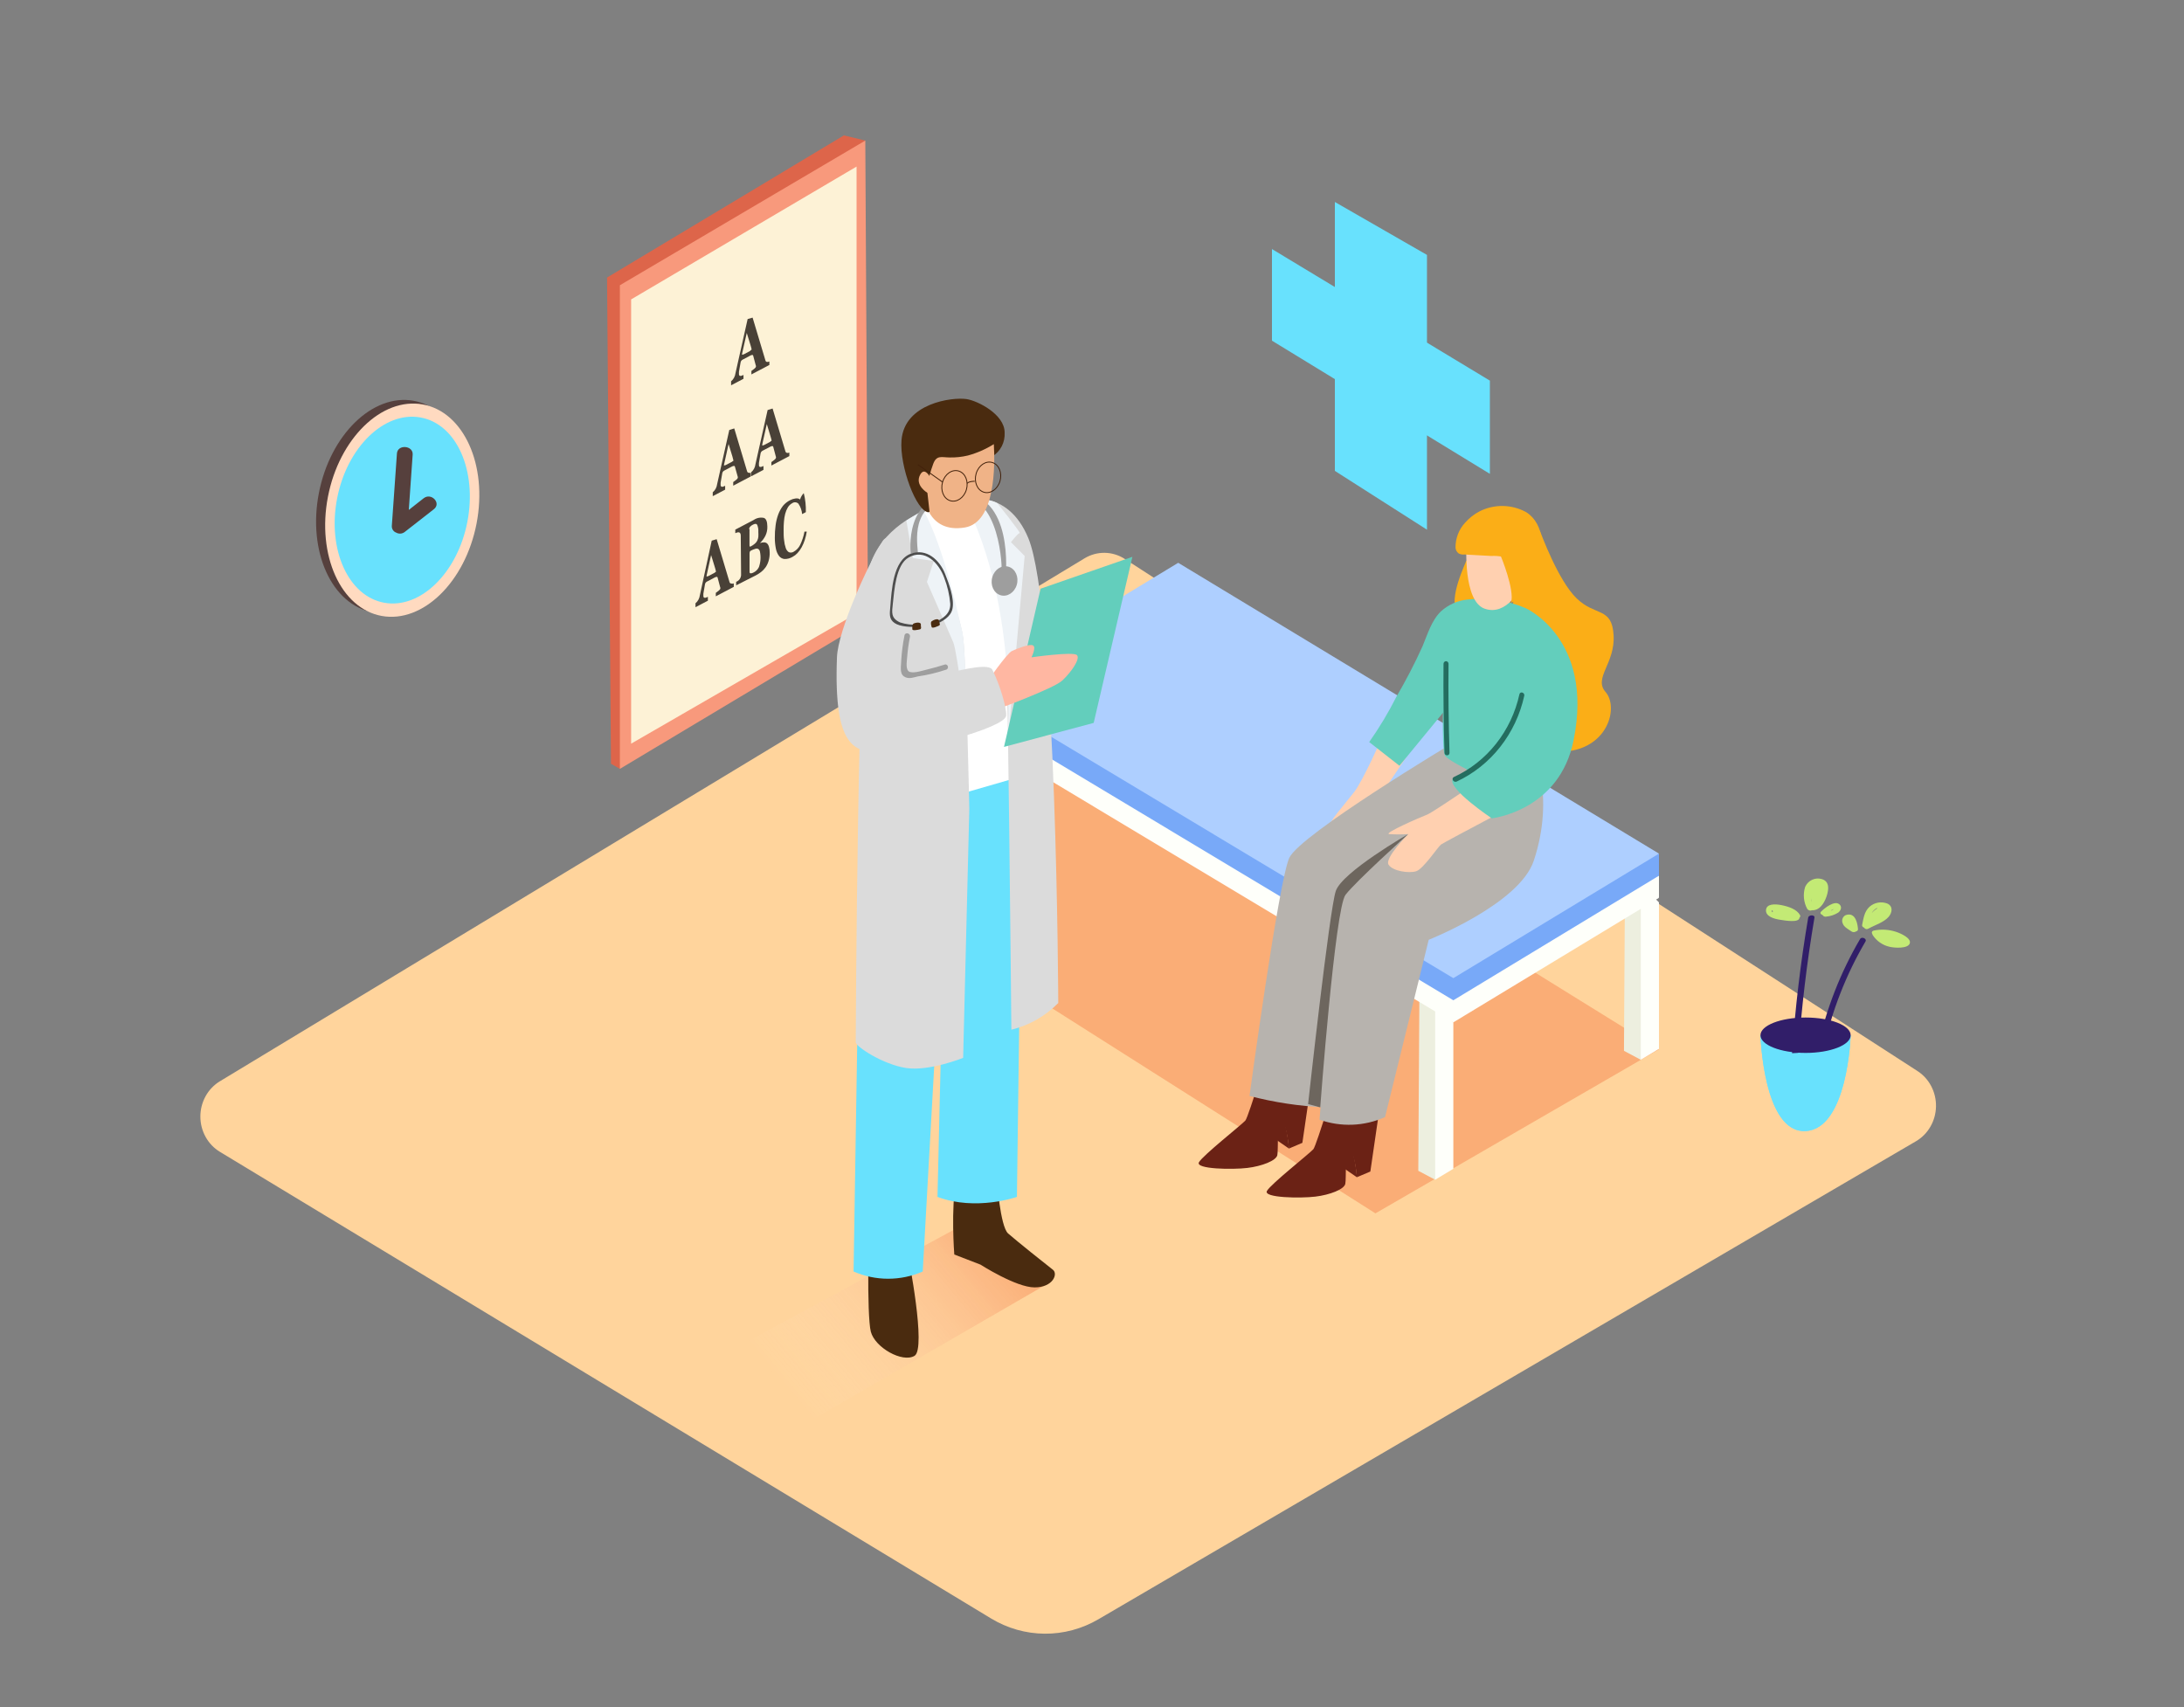 <svg width="614" height="480" viewBox="0 0 614 480" fill="none" xmlns="http://www.w3.org/2000/svg">
<rect x="0" y="0" width="614" height="480" fill="#808080" stroke="none"/>
<path d="M308.811 455.232L538.677 320.832C540.341 319.856 541.732 318.445 542.714 316.739C543.696 315.032 544.234 313.089 544.276 311.099C544.317 309.11 543.861 307.143 542.953 305.394C542.044 303.644 540.713 302.171 539.092 301.12L316.21 157.136C314.519 156.043 312.574 155.45 310.585 155.419C308.595 155.388 306.634 155.921 304.912 156.96L61.799 304C60.136 305.008 58.756 306.453 57.797 308.191C56.837 309.929 56.332 311.899 56.332 313.904C56.332 315.909 56.837 317.879 57.797 319.617C58.756 321.355 60.136 322.8 61.799 323.808L278.618 455.008C283.198 457.778 288.391 459.256 293.686 459.295C298.981 459.334 304.194 457.934 308.811 455.232V455.232Z" fill="#FFD49C"/>
<path style="mix-blend-mode:multiply" opacity="0.32" d="M295.656 360.24L215.928 406.352L199.412 382.96L272.908 343.168" fill="url(#paint0_linear)"/>
<path style="mix-blend-mode:multiply" opacity="0.32" d="M512.782 315.824L433.07 361.936L416.553 338.544L495.406 294.64" fill="url(#paint1_linear)"/>
<path style="mix-blend-mode:multiply" opacity="0.32" d="M466.394 295.008L386.682 341.12L254.749 257.44L308.55 197.2" fill="url(#paint2_linear)"/>
<path d="M399.039 280.576L398.732 329.152L403.475 331.664L406.038 322.8V289.92V282.352" fill="#EDEFDF"/>
<path d="M408.586 287.424V328.592L403.475 331.664V282.352L408.586 287.424Z" fill="#FEFFFA"/>
<path d="M456.847 246.864L456.555 295.424L461.283 297.952L463.846 289.072V256.192V248.624" fill="#EDEFDF"/>
<path d="M466.394 253.696V294.864L461.283 297.952V248.624L466.394 253.696Z" fill="#FEFFFA"/>
<path d="M331.238 170.64L466.394 252.416L408.586 287.424L272.908 206L331.238 170.64Z" fill="#FEFFFA"/>
<path d="M272.908 206V199.792L282.072 204.208L281.289 207.056" fill="#FEFFFA"/>
<path d="M466.394 252.416V246.192L458.95 248.256L462.68 251.888" fill="#FEFFFA"/>
<path d="M331.238 164.432L466.394 246.192L408.586 281.216L272.908 199.792L331.238 164.432Z" fill="#FEFFFA"/>
<path d="M331.238 164.432L466.394 246.192L408.586 281.216L272.908 199.792L331.238 164.432Z" fill="#78A9F8"/>
<path d="M272.908 199.792V193.568L282.072 198L281.289 200.832" fill="#78A9F8"/>
<path d="M466.394 246.192V239.984L458.95 242.048L462.68 245.664" fill="#78A9F8"/>
<path d="M331.238 158.224L466.394 239.984L408.586 274.992L272.908 193.568L331.238 158.224Z" fill="#AECFFF"/>
<path d="M272.877 203.488L272.57 252.064L277.313 254.576L279.861 245.712V212.832V205.264" fill="#EDEFDF"/>
<path d="M282.425 210.336V251.504L277.313 254.576V205.264L282.425 210.336Z" fill="#FEFFFA"/>
<path d="M401.172 71.664V148.912L375.277 132.384V56.784L401.172 71.664Z" fill="#68E1FD"/>
<path d="M418.855 107.008V133.216L357.594 95.776V70.016L418.855 107.008Z" fill="#68E1FD"/>
<path d="M243.267 39.52L237.25 38.064L170.661 78.032L171.767 214.72L174.269 216.16" fill="#DD654A"/>
<path d="M243.267 39.52L244.034 174.4L174.269 216.16V80.192L243.267 39.52Z" fill="#F8997C"/>
<path d="M240.811 46.832V172.48L177.431 209.072V84.176L240.811 46.832Z" fill="#FDF2D6"/>
<path d="M215.959 101.728L216.297 101.632V102.608L211.247 105.264V104.288L211.677 103.968L212.091 103.648C212.202 103.557 212.305 103.455 212.398 103.344L212.521 103.104V102.848L212.429 102.56L211.753 100.016C211.742 99.947 211.705 99.884 211.651 99.843C211.596 99.801 211.529 99.783 211.462 99.792C211.29 99.814 211.124 99.868 210.97 99.952L208.791 101.104C208.639 101.175 208.507 101.283 208.405 101.42C208.304 101.557 208.236 101.718 208.207 101.888L207.747 104.544V104.832V105.152C207.747 105.76 208.177 105.856 209.021 105.408V106.496L205.537 108.32V107.2C206.211 106.643 206.652 105.834 206.765 104.944L210.188 89.696L211.584 89.296L215.192 101.344C215.217 101.464 215.281 101.571 215.373 101.647C215.466 101.723 215.581 101.763 215.698 101.76L215.959 101.728ZM210.955 98.528C211.201 98.4 211.324 98.304 211.308 98.24C211.236 97.855 211.138 97.475 211.017 97.104L209.942 93.6L208.76 98.832C208.683 99.094 208.627 99.361 208.591 99.632C208.591 99.76 208.76 99.728 209.067 99.632L210.894 98.672" fill="#494137"/>
<path d="M221.562 127.328C221.682 127.313 221.8 127.287 221.915 127.248V128.224L216.865 130.88V129.904L217.31 129.584L217.724 129.264C217.834 129.171 217.937 129.07 218.031 128.96L218.154 128.72V128.464L218.062 128.16L217.387 125.616C217.372 125.546 217.332 125.485 217.274 125.446C217.217 125.408 217.147 125.394 217.08 125.408C216.908 125.43 216.742 125.484 216.589 125.568L214.409 126.704C214.261 126.776 214.131 126.882 214.03 127.016C213.928 127.149 213.858 127.305 213.826 127.472L213.365 130.144V130.416V130.752C213.365 131.36 213.795 131.44 214.639 131.008V132.096L211.277 133.856H211.155V132.8C211.834 132.24 212.275 131.424 212.383 130.528L215.806 115.28L217.203 114.848L220.81 126.896C220.837 127.024 220.908 127.138 221.009 127.216C221.099 127.284 221.206 127.323 221.316 127.328C221.398 127.337 221.48 127.337 221.562 127.328ZM216.573 124.128C216.803 124 216.926 123.92 216.926 123.856C216.854 123.471 216.756 123.091 216.635 122.72L215.575 119.216L214.424 124.352C214.352 124.614 214.3 124.881 214.271 125.152C214.271 125.264 214.424 125.264 214.731 125.152L216.573 124.192" fill="#494137"/>
<path d="M210.832 132.96H211.063V133.952L206.135 136.544V135.52L206.58 135.2L206.995 134.88C207.105 134.788 207.208 134.686 207.302 134.576L207.425 134.336V134.08L207.332 133.776L206.611 131.2C206.596 131.13 206.556 131.069 206.498 131.03C206.441 130.992 206.371 130.978 206.304 130.992C206.133 131.008 205.967 131.057 205.813 131.136L203.633 132.288C203.484 132.357 203.352 132.464 203.251 132.597C203.149 132.731 203.08 132.888 203.05 133.056L202.589 135.728V136V136.32C202.589 136.928 203.019 137.024 203.863 136.576V137.664L200.379 139.488V138.4C201.058 137.84 201.5 137.024 201.607 136.128L205.03 120.88L206.427 120.448L210.034 132.496C210.065 132.623 210.135 132.735 210.234 132.816C210.324 132.88 210.431 132.913 210.541 132.912C210.635 132.943 210.733 132.96 210.832 132.96V132.96ZM205.844 129.76C206.074 129.632 206.212 129.536 206.197 129.472C206.119 129.088 206.021 128.709 205.905 128.336L204.83 124.832L203.695 129.968C203.619 130.23 203.563 130.497 203.526 130.768C203.526 130.88 203.679 130.88 203.986 130.768L205.828 129.808" fill="#494137"/>
<path d="M205.936 164.096L206.289 164.016V164.992L201.239 167.648V166.672L201.668 166.352L202.083 166.032C202.194 165.941 202.297 165.839 202.39 165.728L202.513 165.488V165.232L202.42 164.928L201.745 162.384C201.74 162.35 201.728 162.318 201.71 162.289C201.692 162.26 201.669 162.235 201.642 162.215C201.614 162.196 201.584 162.183 201.551 162.176C201.519 162.169 201.486 162.169 201.453 162.176C201.282 162.198 201.115 162.252 200.962 162.336L198.783 163.488C198.633 163.557 198.502 163.663 198.4 163.797C198.299 163.931 198.23 164.088 198.199 164.256L197.739 166.928V167.2V167.52C197.739 168.144 198.169 168.224 199.013 167.792V168.88L195.528 170.704V169.6C196.203 169.043 196.644 168.234 196.756 167.344L200.087 152L201.484 151.584L205.091 163.632C205.116 163.753 205.179 163.862 205.272 163.941C205.364 164.02 205.479 164.063 205.598 164.064C205.708 164.092 205.822 164.103 205.936 164.096V164.096ZM200.932 160.976C201.177 160.848 201.3 160.752 201.285 160.688C201.212 160.303 201.115 159.923 200.993 159.552L199.918 156.048L198.783 161.184C198.707 161.446 198.651 161.713 198.614 161.984C198.614 162.096 198.783 162.08 199.09 161.984L200.916 161.024" fill="#494137"/>
<path d="M216.189 153.744C216.33 154.264 216.397 154.803 216.389 155.344C216.409 156.14 216.306 156.934 216.082 157.696C215.892 158.344 215.602 158.955 215.222 159.504C214.866 160.003 214.442 160.445 213.964 160.816C213.48 161.188 212.967 161.514 212.429 161.792L209.835 163.104L206.964 164.56V163.568C207.347 163.43 207.683 163.177 207.928 162.842C208.174 162.506 208.319 162.102 208.346 161.68L208.253 150.624C208.253 149.632 207.747 149.408 206.718 149.904V148.896L211.876 146.192C212.293 145.901 212.762 145.699 213.255 145.597C213.747 145.495 214.254 145.496 214.747 145.6C215.391 145.824 215.714 146.64 215.729 148.032C215.758 148.924 215.574 149.809 215.192 150.608C214.803 151.382 214.283 152.076 213.657 152.656C214.036 152.542 214.429 152.483 214.823 152.48C215.136 152.485 215.438 152.597 215.683 152.8C215.931 153.061 216.106 153.387 216.189 153.744V153.744ZM213.365 159.408C213.851 158.019 213.946 156.515 213.641 155.072C213.579 154.764 213.402 154.494 213.15 154.32C212.875 154.203 212.566 154.203 212.291 154.32C211.86 154.444 211.443 154.615 211.047 154.832C210.817 154.944 210.709 155.248 210.725 155.744V160.768C210.725 161.024 210.817 161.152 211.001 161.2C211.327 161.188 211.644 161.089 211.922 160.912C212.543 160.602 213.046 160.084 213.35 159.44L213.365 159.408ZM210.709 148.8V153.296C210.709 153.648 210.817 153.76 211.047 153.632C211.458 153.424 211.845 153.166 212.198 152.864C212.484 152.63 212.72 152.335 212.889 152C213.051 151.664 213.155 151.301 213.196 150.928C213.225 150.47 213.225 150.01 213.196 149.552C213.241 148.88 213.136 148.207 212.889 147.584C212.69 147.2 212.291 147.184 211.707 147.488C211.39 147.631 211.104 147.838 210.863 148.096C210.696 148.277 210.603 148.517 210.602 148.768" fill="#494137"/>
<path d="M222.099 140.64C222.338 140.517 222.584 140.411 222.836 140.32C223.092 140.241 223.354 140.182 223.619 140.144C223.858 140.103 224.101 140.103 224.34 140.144C224.558 140.178 224.76 140.278 224.924 140.432C225.125 139.754 225.483 139.139 225.967 138.64C226.409 140.382 226.606 142.183 226.551 143.984L225.507 144.528C225.413 143.473 225.053 142.463 224.463 141.6C224.229 141.374 223.928 141.237 223.61 141.214C223.291 141.191 222.975 141.282 222.713 141.472C222.207 141.741 221.781 142.15 221.485 142.656C221.159 143.214 220.911 143.817 220.748 144.448C220.563 145.165 220.445 145.899 220.395 146.64C220.327 147.422 220.296 148.207 220.303 148.992C220.303 150.048 220.303 151.008 220.441 151.888C220.503 152.631 220.658 153.363 220.902 154.064C221.048 154.546 221.353 154.96 221.761 155.232C221.985 155.325 222.227 155.362 222.467 155.34C222.707 155.318 222.939 155.237 223.143 155.104C223.911 154.678 224.537 154.02 224.939 153.216C225.513 152.028 225.926 150.762 226.167 149.456H226.812C226.684 150.26 226.495 151.052 226.244 151.824C226.012 152.54 225.714 153.232 225.353 153.888C225.032 154.467 224.646 155.005 224.202 155.488C223.806 155.917 223.345 156.274 222.836 156.544C222.139 156.968 221.341 157.179 220.533 157.152C220.235 157.124 219.945 157.033 219.681 156.885C219.417 156.736 219.185 156.533 218.998 156.288C218.557 155.68 218.258 154.973 218.124 154.224C217.927 153.235 217.829 152.226 217.832 151.216C217.819 150.044 217.891 148.873 218.047 147.712C218.175 146.667 218.423 145.641 218.784 144.656C219.109 143.767 219.565 142.936 220.134 142.192C220.682 141.542 221.35 141.014 222.099 140.64V140.64Z" fill="#494137"/>
<path d="M520.288 291.04C520.288 291.04 519.49 317.36 507.609 317.984C495.728 318.608 494.93 291.04 494.93 291.04" fill="#6DE1FC"/>
<path d="M520.288 291.04C520.288 291.04 519.49 317.36 507.609 317.984C495.728 318.608 494.93 291.04 494.93 291.04" fill="#68E1FD"/>
<path d="M507.609 296.016C514.612 296.016 520.288 293.788 520.288 291.04C520.288 288.292 514.612 286.064 507.609 286.064C500.607 286.064 494.93 288.292 494.93 291.04C494.93 293.788 500.607 296.016 507.609 296.016Z" fill="#311E69"/>
<path d="M511.063 294.4C513.411 283.663 517.418 273.396 522.929 264C523.389 263.216 524.909 263.888 524.464 264.672C518.996 273.976 515.02 284.147 512.69 294.784C512.583 295.632 510.879 295.28 511.063 294.4Z" fill="#311E69"/>
<path d="M503.818 296.096C504.694 283.319 506.205 270.598 508.346 257.984C508.484 257.136 510.265 257.136 510.111 257.984C507.973 270.566 506.462 283.255 505.583 296L503.818 296.096Z" fill="#311E69"/>
<path d="M526.843 261.6C528.923 261.183 531.071 261.315 533.09 261.984C534.518 262.464 537.465 263.824 536.882 265.28C536.298 266.736 532.722 266.512 531.294 266.192C530.301 265.984 529.356 265.573 528.516 264.983C527.675 264.392 526.955 263.634 526.398 262.752C526.391 262.699 526.391 262.645 526.398 262.592C526.106 262.224 526.198 261.728 526.843 261.6Z" fill="#C3EA75"/>
<path d="M524.064 260.8C524.187 260.998 524.379 261.139 524.6 261.192C524.82 261.246 525.052 261.209 525.246 261.088C527.18 260.016 529.606 259.328 530.972 257.744C531.924 256.64 532.323 254.816 530.588 254.016C529.758 253.697 528.861 253.61 527.989 253.765C527.116 253.919 526.298 254.309 525.615 254.896C524.08 256.288 523.88 258.304 523.512 260.032C523.435 260.4 523.711 260.672 524.064 260.8ZM527.718 255.232V255.408C527.136 255.754 526.617 256.204 526.183 256.736C526.554 256.093 527.091 255.572 527.733 255.232H527.718Z" fill="#C3EA75"/>
<path d="M518.922 257.264C521.777 256.288 522.269 260 522.345 261.248C522.345 261.6 522.1 261.792 521.762 261.872C521.579 261.995 521.366 262.06 521.148 262.06C520.93 262.06 520.717 261.995 520.534 261.872C519.567 261.216 518.354 260.592 518.047 259.584C517.954 259.372 517.903 259.143 517.896 258.911C517.89 258.678 517.929 258.446 518.01 258.23C518.092 258.013 518.215 257.816 518.372 257.65C518.528 257.484 518.716 257.353 518.922 257.264V257.264Z" fill="#C3EA75"/>
<path d="M508.085 255.536C508.238 255.751 508.458 255.904 508.707 255.968C508.957 256.032 509.22 256.004 509.451 255.888C509.603 255.918 509.759 255.918 509.912 255.888C512.122 255.632 513.243 252.976 513.642 251.584C514.041 250.192 514.471 247.904 512.26 247.168C511.352 246.87 510.372 246.922 509.498 247.316C508.624 247.709 507.915 248.418 507.502 249.312C507.172 250.334 507.053 251.416 507.154 252.489C507.254 253.562 507.572 254.6 508.085 255.536V255.536ZM509.282 253.648C509.225 253.293 509.225 252.931 509.282 252.576C509.264 252.821 509.264 253.067 509.282 253.312V253.648Z" fill="#C3EA75"/>
<path d="M496.48 255.904C496.404 257.616 498.645 258.32 500.517 258.592C501.669 258.768 505.813 259.536 505.89 258C506.003 257.919 506.082 257.796 506.11 257.656C506.139 257.516 506.115 257.37 506.044 257.248C505.123 255.648 502.973 254.896 500.824 254.464C499.044 254.112 496.557 254.032 496.48 255.904ZM498.215 255.904C498.284 256.001 498.361 256.092 498.445 256.176C498.379 256.264 498.336 256.369 498.322 256.48C498.267 256.45 498.22 256.408 498.183 256.356C498.146 256.304 498.122 256.244 498.111 256.18C498.101 256.116 498.105 256.051 498.123 255.989C498.141 255.927 498.172 255.871 498.215 255.824V255.904Z" fill="#C3EA75"/>
<path d="M512.368 257.232C512.474 257.412 512.632 257.554 512.819 257.637C513.006 257.72 513.213 257.741 513.412 257.696C514.599 257.594 515.749 257.211 516.773 256.576C517.495 256.048 517.878 255.088 517.28 254.4C515.914 252.8 512.767 255.472 511.953 256.304C511.57 256.704 511.892 257.088 512.368 257.232ZM514.854 255.968H514.701L515.591 255.52C515.375 255.732 515.119 255.895 514.839 256L514.854 255.968Z" fill="#C3EA75"/>
<path d="M131.427 146.144C128.249 162.56 116.307 174.192 104.779 172.112C93.251 170.032 86.467 155.056 89.644 138.64C92.822 122.224 104.764 110.592 116.292 112.672C127.819 114.752 134.62 129.744 131.427 146.144Z" fill="#56403D"/>
<path d="M133.975 147.2C130.797 163.616 118.855 175.248 107.327 173.168C95.799 171.088 89.03 156.064 92.192 139.664C95.354 123.264 107.312 111.616 118.84 113.696C130.368 115.776 137.152 130.752 133.975 147.2Z" fill="#FFDAC0"/>
<path d="M131.396 146.704C128.602 161.104 118.149 171.28 108.033 169.456C97.918 167.632 91.993 154.512 94.771 140.128C97.549 125.744 108.018 115.552 118.195 117.36C128.372 119.168 134.174 132.32 131.396 146.704Z" fill="#68E1FD"/>
<path d="M119.101 140.08L114.925 143.36L116.015 127.808C116.2 125.2 111.779 124.864 111.594 127.472L110.152 147.904C110.141 148.303 110.253 148.695 110.471 149.024C110.689 149.352 111.002 149.599 111.364 149.728C111.733 149.942 112.153 150.041 112.574 150.016C112.995 149.99 113.401 149.841 113.744 149.584V149.584L121.94 143.184C124.182 141.488 121.265 138.384 119.101 140.08Z" fill="#56403D"/>
<path d="M412.209 157.6C412.209 158.144 406.975 168.24 409.738 172.48C412.501 176.72 429.386 173.984 429.386 173.984" fill="#FBAE17"/>
<path d="M432.87 149.12C433.238 149.952 437.982 163.136 443.262 168.24C448.542 173.344 453.147 170.576 453.639 178.544C454.13 186.512 447.913 190.576 451.382 194.544C454.851 198.512 452.533 208.944 442.08 211.008C431.627 213.072 420.222 185.28 420.237 183.456" fill="#FBAE17"/>
<path d="M388.601 207.232C388.601 207.232 383.228 219.408 380.711 222.672C378.193 225.936 373.128 231.536 373.757 232.512C374.354 233.184 375.095 233.698 375.92 234.012C376.744 234.326 377.629 234.432 378.5 234.32C380.711 234.16 384.502 226.912 384.18 228.064C383.857 229.216 382.752 235.504 384.026 234.336C385.3 233.168 385.439 227.408 386.636 225.76C387.833 224.112 399.1 207.232 399.1 207.232" fill="#FFD0B0"/>
<path d="M362.383 322.912L357.455 319.504C357.455 319.504 357.655 314.624 359.604 313.888C361.554 313.152 362.383 322.912 362.383 322.912Z" fill="#6B2215"/>
<path d="M357.348 292.912C357.348 292.912 351.055 313.92 350.118 315.024C349.182 316.128 338.176 324.784 337.071 326.752C335.966 328.72 346.557 328.848 350.671 328.352C354.785 327.856 358.76 326.304 359.098 324.768C359.436 323.232 358.852 315.04 360.295 315.424C361.738 315.808 362.368 322.896 362.368 322.896L366.144 321.296L370.38 292.208" fill="#6B2215"/>
<path d="M381.494 330.992L376.566 327.584C376.566 327.584 376.766 322.704 378.715 321.968C380.665 321.232 381.494 330.992 381.494 330.992Z" fill="#6B2215"/>
<path d="M376.459 300.976C376.459 300.976 370.165 321.984 369.229 323.088C368.293 324.192 357.287 332.848 356.181 334.816C355.076 336.784 365.668 336.912 369.782 336.416C373.895 335.92 377.871 334.368 378.209 332.832C378.546 331.296 377.963 323.104 379.406 323.488C380.849 323.872 381.478 330.96 381.478 330.96L385.254 329.36L389.491 300.272" fill="#6B2215"/>
<path d="M421.695 203.6C423.675 205.344 413.483 227.024 411.334 239.712C409.185 252.4 380.388 259.504 380.388 259.504L372.437 311.312C365.301 310.993 358.214 309.921 351.285 308.112C351.285 308.112 359.451 247.776 362.46 241.184C365.468 234.592 408.51 208.832 408.51 208.832" fill="#B7B3AE"/>
<path d="M429.125 207.536C431.105 209.28 437.352 223.536 431.197 241.984C427.145 254.144 401.664 264.208 401.664 264.208L389.383 314.064C383.539 316.663 376.979 316.919 370.964 314.784C370.964 314.784 375.338 258.16 378.347 251.568C381.355 244.976 413.775 220.352 413.775 220.352" fill="#B7B3AE"/>
<path d="M419.976 216.608C419.976 216.608 402.999 228.352 401.172 229.04C399.346 229.728 388.892 234.272 390.535 234.496C392.324 234.616 394.118 234.616 395.907 234.496C395.907 234.496 389.199 241.232 390.366 243.088C391.532 244.944 396.137 245.568 398.133 244.944C400.128 244.32 404.273 238.064 405.102 237.44C405.931 236.816 428.127 225.136 428.127 225.136" fill="#FFD0B0"/>
<path d="M428.91 170.976C423.714 168.734 418.058 167.903 412.47 168.56C409.739 168.851 407.16 170.013 405.087 171.888C402.431 174.464 401.357 178.288 399.914 181.712C397.725 186.55 395.285 191.261 392.607 195.824C390.358 200.284 387.793 204.563 384.932 208.624L393.436 215.28L406.284 199.648L425.425 209.952L408.387 219.024C406.959 221.76 419.393 230.064 419.393 230.064C419.393 230.064 438.488 228.016 442.418 207.984C448.128 179.52 428.94 170.992 428.91 170.976Z" fill="#63CEBC"/>
<path d="M405.808 192.336C405.808 192.336 405.194 210.416 406.207 212.4C407.22 214.384 425.487 222.672 425.487 222.672L436.953 207.872L405.808 192.336Z" fill="#63CEBC"/>
<path d="M412.286 153.088C412.286 153.088 411.242 169.088 417.459 171.152C423.675 173.216 427.421 165.296 427.421 165.296C427.421 165.296 429.263 154.576 427.329 152.192C425.395 149.808 415.847 148.8 412.286 153.088Z" fill="#FFD0B0"/>
<path d="M415.985 143.744C414.445 144.537 413.06 145.622 411.902 146.944C411.025 147.878 410.335 148.984 409.871 150.198C409.407 151.412 409.179 152.71 409.2 154.016C409.228 154.338 409.326 154.649 409.485 154.926C409.645 155.203 409.862 155.439 410.121 155.616C410.632 155.871 411.203 155.965 411.764 155.888L414.036 156.016L419.27 156.304C420.173 156.255 421.078 156.303 421.971 156.448C421.971 156.448 425.886 165.872 424.811 169.424C424.811 169.424 429.953 168.416 432.486 160.64C434.313 155.216 434.359 147.344 429.063 143.984C427.052 142.885 424.822 142.291 422.551 142.25C420.281 142.208 418.032 142.72 415.985 143.744V143.744Z" fill="#FBAE17"/>
<path d="M407.236 186.624C407.154 194.965 407.246 203.307 407.512 211.648C407.512 212.592 406.13 212.576 406.1 211.648C405.844 203.307 405.752 194.965 405.823 186.624C405.823 186.429 405.898 186.242 406.03 186.104C406.163 185.966 406.342 185.888 406.529 185.888C406.717 185.888 406.896 185.966 407.029 186.104C407.161 186.242 407.236 186.429 407.236 186.624Z" fill="#246D5F"/>
<path d="M408.74 218.448C413.335 216.336 417.394 213.135 420.592 209.099C423.79 205.062 426.039 200.303 427.16 195.2C427.359 194.272 428.695 194.672 428.526 195.6C427.369 200.882 425.049 205.81 421.751 209.998C418.454 214.185 414.267 217.516 409.523 219.728C408.617 220.112 407.911 218.832 408.74 218.448Z" fill="#246D5F"/>
<path d="M371.163 311.328C371.163 311.328 375.323 255.408 378.27 251.568C381.217 247.728 395.892 234.496 395.892 234.496C395.892 234.496 377.349 245.136 375.538 250.496C373.726 255.856 367.755 310.4 367.755 310.4L371.163 311.328Z" fill="#6D665E"/>
<path d="M253.444 148.912L263.391 141.056C263.391 141.056 277.927 141.52 277.497 142.464C277.068 143.408 288.058 167.168 288.058 167.168L285.894 218.608L267.888 229.904" fill="white"/>
<path d="M280.23 331.408C280.23 331.408 281.181 344.8 283.407 346.768C285.633 348.736 294.474 355.808 295.994 356.96C297.514 358.112 296.071 361.936 290.852 361.936C285.633 361.936 275.655 355.536 275.655 355.536L268.287 352.688C268.287 352.688 267.259 339.712 268.84 331.728C270.421 323.744 280.23 331.408 280.23 331.408Z" fill="#4A2B0F"/>
<path d="M255.317 353.056C255.317 353.056 260.505 379.168 257.097 381.184C253.69 383.2 245.984 378.864 244.817 374.384C243.651 369.904 244.08 343.328 244.817 343.168" fill="#4A2B0F"/>
<path d="M287.183 239.6L285.894 336.496C285.894 336.496 274.427 340.56 263.56 336.496L265.709 244.8L259.415 357.472C256.334 358.813 253.029 359.503 249.691 359.503C246.352 359.503 243.047 358.813 239.967 357.472L241.993 231.312L285.924 218.624L287.183 239.6Z" fill="#68E1FD"/>
<path d="M271.158 140.56C271.158 140.56 283.223 136.992 289.117 151.344C297.115 170.784 297.514 281.984 297.514 281.984C293.857 285.692 289.298 288.287 284.328 289.488C284.328 289.488 283.3 174.72 282.425 167.472C280.982 155.488 271.158 140.56 271.158 140.56Z" fill="#DBDBDB"/>
<path d="M280.368 141.456C280.368 141.456 287.168 149.888 286.661 149.888C286.155 149.888 284.221 152.432 284.221 152.432L288.073 156.304L283.146 210.704C283.146 210.704 286.723 171.232 271.142 140.736C271.127 140.672 277.835 139.84 280.368 141.456Z" fill="#EEF3F7"/>
<path d="M259.553 143.808C259.553 143.808 247.473 148.192 244.326 159.808C241.087 171.728 240.581 291.728 240.581 292.992C240.581 294.256 248.256 299.264 254.749 300.256C261.242 301.248 270.774 297.408 270.774 297.408L272.509 227.424C272.509 227.424 271.695 187.2 270.789 179.488C269.884 171.776 259.553 143.808 259.553 143.808Z" fill="#DBDBDB"/>
<path d="M259.553 143.408L254.81 146.336L256.621 156.896L262.516 157.712L260.597 163.6C260.597 163.6 266.906 178.112 267.996 180.576C269.085 183.04 272.094 207.136 272.094 207.136C272.094 207.136 271.388 181.04 270.559 177.728C269.73 174.416 265.34 153.328 259.553 143.408Z" fill="#EEF3F7"/>
<path d="M285.848 164.424C286.494 162.219 285.48 159.941 283.582 159.337C281.685 158.733 279.623 160.032 278.977 162.238C278.331 164.444 279.345 166.721 281.242 167.325C283.14 167.929 285.202 166.63 285.848 164.424Z" fill="#9E9E9E"/>
<path d="M287.582 186.976L292.54 165.504L318.359 156.544L307.476 203.232L282.256 209.984L287.582 186.976Z" fill="#63CEBC"/>
<path d="M277.298 192C277.298 192 283.069 183.664 284.482 183.024C285.894 182.384 289.225 181.008 290.345 181.424C291.466 181.84 289.977 184.8 289.977 184.8C289.977 184.8 301.72 183.12 302.763 184.176C303.807 185.232 301.044 189.104 298.619 191.344C296.194 193.584 280.199 199.456 280.199 199.456L277.298 192Z" fill="#FFB7A2"/>
<path d="M265.724 189.44C262.039 190.54 258.292 191.396 254.503 192C253.29 192 251.817 191.68 251.433 190.4C251.311 189.948 251.279 189.474 251.341 189.008C251.66 183.67 252.3 178.358 253.26 173.104C253.966 168.4 258.202 167.984 255.961 163.6C252.615 157.088 250.497 148.288 248.025 152.288C243.942 158.912 235.592 177.168 235.3 184.784C234.318 210.656 240.366 211.76 248.747 211.504C257.128 211.248 282.655 204.704 282.87 201.168C283.008 198.912 281.105 192.496 278.986 188.288C278.05 186.576 271.695 187.904 265.724 189.44Z" fill="#DBDBDB"/>
<path d="M281.534 160.752C281.872 160.512 281.258 138.24 268.917 139.584C256.575 140.928 257.588 150.464 258.049 155.376L256.069 155.664C256.069 155.664 253.751 138.64 269.515 138.592C285.28 138.544 282.716 162.128 282.716 162.128" fill="#9E9E9E"/>
<path d="M278.986 128.304C280.103 127.631 281.017 126.648 281.627 125.464C282.237 124.28 282.519 122.942 282.44 121.6C282.44 116.496 274.857 112.656 271.695 112.192C267.673 111.6 254.257 113.344 253.444 123.776C252.861 131.04 257.634 143.936 261.119 144.032" fill="#4A2B0F"/>
<path d="M260.536 136.816C260.879 135.194 261.304 133.591 261.81 132.016C261.984 131.472 262.168 130.939 262.362 130.416C263.314 127.84 264.772 128.608 266.967 128.608C268.691 128.648 270.413 128.465 272.094 128.064C274.665 127.369 277.125 126.291 279.401 124.864C279.738 130.464 279.953 146.896 271.219 148.304C265.908 149.168 263.007 146.976 261.38 144.352C261.088 141.792 260.812 139.312 260.536 136.816Z" fill="#F0B387"/>
<path d="M262.485 136.16C262.485 136.16 260.367 130.576 258.755 133.344C256.974 136.432 260.797 138.592 260.797 138.592" fill="#F0B387"/>
<path d="M281.126 135.266C281.8 132.967 280.847 130.626 278.998 130.038C277.15 129.45 275.105 130.836 274.432 133.135C273.758 135.434 274.711 137.774 276.56 138.363C278.408 138.951 280.453 137.564 281.126 135.266Z" stroke="#42210B" stroke-width="0.25" stroke-miterlimit="10"/>
<path d="M271.684 137.661C272.358 135.362 271.405 133.022 269.556 132.433C267.708 131.845 265.663 133.231 264.99 135.53C264.317 137.829 265.269 140.169 267.118 140.758C268.966 141.346 271.011 139.96 271.684 137.661Z" stroke="#42210B" stroke-width="0.25" stroke-miterlimit="10"/>
<path d="M265.002 135.536L258.049 130.608" stroke="#42210B" stroke-width="0.25" stroke-miterlimit="10"/>
<path d="M274.028 135.296C274.028 135.296 272.355 135.296 271.895 135.904" stroke="#42210B" stroke-width="0.25" stroke-miterlimit="10"/>
<path d="M258.064 176.272C256.161 176.272 253.122 176.272 251.494 175.152C249.867 174.032 250.128 172.544 250.297 170.576C250.681 166 251.034 157.52 256.069 155.664C260.459 154.064 264.158 157.392 265.724 161.392C266.737 164 268.395 168.256 267.765 171.184C267.274 173.488 264.88 174.72 262.946 175.6C262.577 175.76 262.27 175.216 262.639 175.04C264.895 174.016 267.244 172.64 267.151 169.76C266.938 167.254 266.369 164.796 265.463 162.464C263.928 158.176 259.952 154.192 255.485 156.704C251.832 158.752 251.418 166.016 251.003 169.76C250.727 172.208 250.435 173.792 253.045 174.992C254.675 175.504 256.379 175.715 258.08 175.616C258.479 175.616 258.479 176.272 258.08 176.256L258.064 176.272Z" fill="#4D4D4D"/>
<path d="M264.02 174.688C264.02 175.04 264.481 175.616 264.02 175.856C263.56 176.096 262.055 176.784 261.917 176.272C261.779 175.76 261.549 174.976 261.917 174.672C262.285 174.368 264.02 173.52 264.02 174.688Z" fill="#4A2B0F"/>
<path d="M258.878 175.792C258.878 176.128 259.139 176.8 258.632 176.928C258.126 177.056 256.529 177.392 256.499 176.928C256.468 176.464 256.406 175.584 256.821 175.328C257.235 175.072 259.123 174.656 258.878 175.792Z" fill="#4A2B0F"/>
<path d="M265.555 186.848C264.02 187.328 262.592 187.76 261.073 188.112C259.553 188.464 257.22 189.296 255.854 188.928C254.488 188.56 254.933 186.128 255.025 184.848C255.176 182.897 255.442 180.957 255.823 179.04C256.023 178.032 254.534 177.6 254.288 178.608C253.818 180.944 253.51 183.313 253.367 185.696C253.367 187.072 252.814 189.248 254.119 190.16C255.424 191.072 256.882 190.4 258.08 190.16C260.725 189.775 263.334 189.154 265.877 188.304C266.952 188.08 266.553 186.528 265.555 186.848Z" fill="#9E9E9E"/>
<defs>
<linearGradient id="paint0_linear" x1="223.051" y1="393.728" x2="280.758" y2="345.73" gradientUnits="userSpaceOnUse">
<stop stop-color="white" stop-opacity="0"/>
<stop offset="1" stop-color="#F15A24"/>
</linearGradient>
<linearGradient id="paint1_linear" x1="28012.2" y1="14986.1" x2="30430.3" y2="11989.2" gradientUnits="userSpaceOnUse">
<stop stop-color="white" stop-opacity="0"/>
<stop offset="1" stop-color="#F15A24"/>
</linearGradient>
<linearGradient id="paint2_linear" x1="48590.4" y1="27278.6" x2="49989" y2="22378" gradientUnits="userSpaceOnUse">
<stop stop-color="white" stop-opacity="0"/>
<stop offset="1" stop-color="#F15A24"/>
</linearGradient>
</defs>
</svg>
